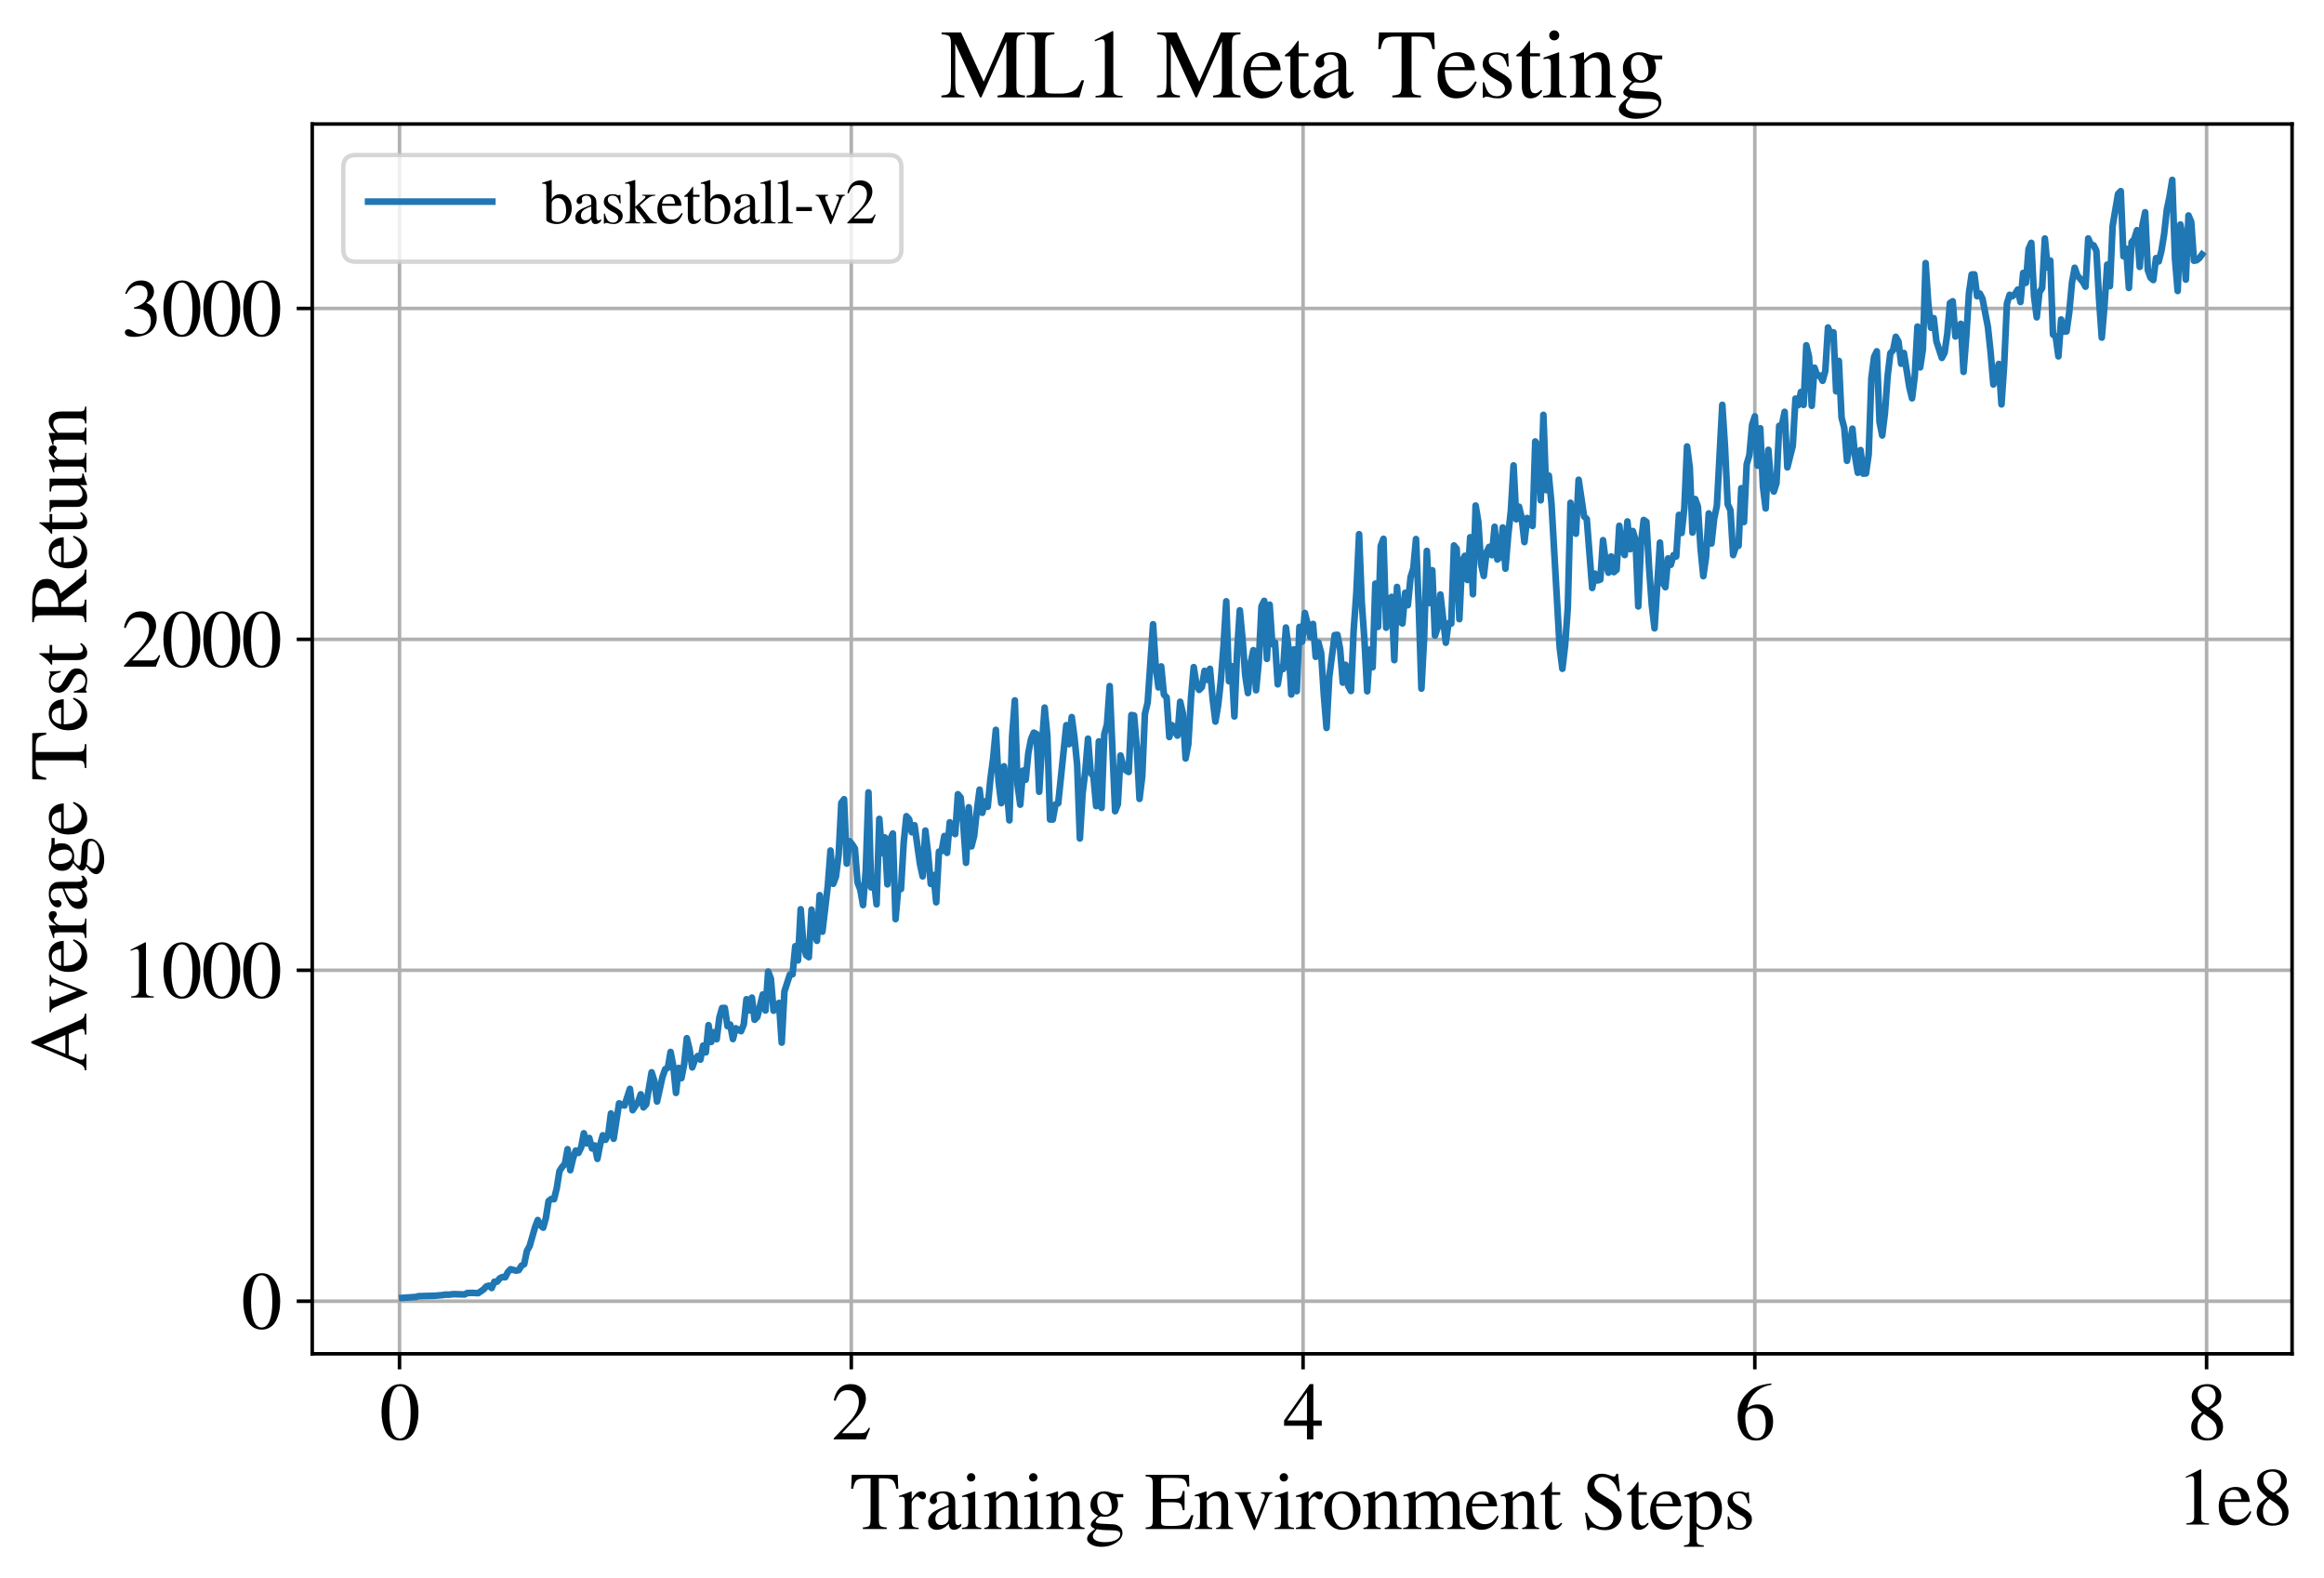 <?xml version="1.0" encoding="utf-8" standalone="no"?>
<!DOCTYPE svg PUBLIC "-//W3C//DTD SVG 1.1//EN"
  "http://www.w3.org/Graphics/SVG/1.1/DTD/svg11.dtd">
<svg xmlns:xlink="http://www.w3.org/1999/xlink" width="524pt" height="355.769pt" viewBox="0 0 524 355.769" xmlns="http://www.w3.org/2000/svg" version="1.1">
 <defs>
  <style type="text/css">*{stroke-linejoin: round; stroke-linecap: butt}</style>
 </defs>
 <g id="figure_1">
  <g id="patch_1">
   <path d="M 0 355.769 
L 524 355.769 
L 524 0 
L 0 0 
z
" style="fill: #ffffff"/>
  </g>
  <g id="axes_1">
   <g id="patch_2">
    <path d="M 70.4 305.152 
L 516.8 305.152 
L 516.8 27.952 
L 70.4 27.952 
z
" style="fill: #ffffff"/>
   </g>
   <g id="matplotlib.axis_1">
    <g id="xtick_1">
     <g id="line2d_1">
      <path d="M 90.08 305.152 
L 90.08 27.952 
" clip-path="url(#p12990ca3f9)" style="fill: none; stroke: #b0b0b0; stroke-width: 0.8; stroke-linecap: square"/>
     </g>
     <g id="line2d_2">
      <defs>
       <path id="m6bd83cfcf7" d="M 0 0 
L 0 3.5 
" style="stroke: #000000; stroke-width: 0.8"/>
      </defs>
      <g>
       <use xlink:href="#m6bd83cfcf7" x="90.08" y="305.152" style="stroke: #000000; stroke-width: 0.8"/>
      </g>
     </g>
     <g id="text_1">
      <!-- 0 -->
      <g transform="translate(85.58 324.446)scale(0.18 -0.18)">
       <defs>
        <path id="STIXGeneral-Regular-30" d="M 3046 2112 
Q 3046 1683 2963 1302 
Q 2880 922 2717 602 
Q 2554 282 2266 96 
Q 1978 -90 1600 -90 
Q 1210 -90 915 108 
Q 621 307 461 640 
Q 301 973 227 1350 
Q 154 1728 154 2150 
Q 154 2746 301 3222 
Q 448 3699 790 4012 
Q 1133 4326 1626 4326 
Q 2253 4326 2649 3712 
Q 3046 3098 3046 2112 
z
M 2432 2080 
Q 2432 3091 2217 3625 
Q 2003 4160 1587 4160 
Q 1190 4160 979 3622 
Q 768 3085 768 2106 
Q 768 1120 979 598 
Q 1190 77 1600 77 
Q 2003 77 2217 598 
Q 2432 1120 2432 2080 
z
" transform="scale(0.016)"/>
       </defs>
       <use xlink:href="#STIXGeneral-Regular-30"/>
      </g>
     </g>
    </g>
    <g id="xtick_2">
     <g id="line2d_3">
      <path d="M 191.942 305.152 
L 191.942 27.952 
" clip-path="url(#p12990ca3f9)" style="fill: none; stroke: #b0b0b0; stroke-width: 0.8; stroke-linecap: square"/>
     </g>
     <g id="line2d_4">
      <g>
       <use xlink:href="#m6bd83cfcf7" x="191.942" y="305.152" style="stroke: #000000; stroke-width: 0.8"/>
      </g>
     </g>
     <g id="text_2">
      <!-- 2 -->
      <g transform="translate(187.442 324.446)scale(0.18 -0.18)">
       <defs>
        <path id="STIXGeneral-Regular-32" d="M 3034 877 
L 2688 0 
L 186 0 
L 186 77 
L 1325 1286 
Q 1773 1754 1965 2144 
Q 2157 2534 2157 2950 
Q 2157 3379 1920 3616 
Q 1683 3853 1267 3853 
Q 922 3853 720 3673 
Q 518 3494 326 3021 
L 192 3053 
Q 301 3648 630 3987 
Q 960 4326 1523 4326 
Q 2054 4326 2380 4006 
Q 2707 3686 2707 3200 
Q 2707 2477 1888 1613 
L 832 486 
L 2330 486 
Q 2541 486 2665 569 
Q 2790 653 2944 915 
L 3034 877 
z
" transform="scale(0.016)"/>
       </defs>
       <use xlink:href="#STIXGeneral-Regular-32"/>
      </g>
     </g>
    </g>
    <g id="xtick_3">
     <g id="line2d_5">
      <path d="M 293.804 305.152 
L 293.804 27.952 
" clip-path="url(#p12990ca3f9)" style="fill: none; stroke: #b0b0b0; stroke-width: 0.8; stroke-linecap: square"/>
     </g>
     <g id="line2d_6">
      <g>
       <use xlink:href="#m6bd83cfcf7" x="293.804" y="305.152" style="stroke: #000000; stroke-width: 0.8"/>
      </g>
     </g>
     <g id="text_3">
      <!-- 4 -->
      <g transform="translate(289.304 324.446)scale(0.18 -0.18)">
       <defs>
        <path id="STIXGeneral-Regular-34" d="M 3027 1069 
L 2368 1069 
L 2368 0 
L 1869 0 
L 1869 1069 
L 77 1069 
L 77 1478 
L 2086 4326 
L 2368 4326 
L 2368 1478 
L 3027 1478 
L 3027 1069 
z
M 1869 1478 
L 1869 3674 
L 333 1478 
L 1869 1478 
z
" transform="scale(0.016)"/>
       </defs>
       <use xlink:href="#STIXGeneral-Regular-34"/>
      </g>
     </g>
    </g>
    <g id="xtick_4">
     <g id="line2d_7">
      <path d="M 395.666 305.152 
L 395.666 27.952 
" clip-path="url(#p12990ca3f9)" style="fill: none; stroke: #b0b0b0; stroke-width: 0.8; stroke-linecap: square"/>
     </g>
     <g id="line2d_8">
      <g>
       <use xlink:href="#m6bd83cfcf7" x="395.666" y="305.152" style="stroke: #000000; stroke-width: 0.8"/>
      </g>
     </g>
     <g id="text_4">
      <!-- 6 -->
      <g transform="translate(391.166 324.446)scale(0.18 -0.18)">
       <defs>
        <path id="STIXGeneral-Regular-36" d="M 2854 4378 
L 2867 4275 
Q 2112 4154 1606 3664 
Q 1101 3174 973 2451 
Q 1344 2739 1786 2739 
Q 2349 2739 2672 2380 
Q 2995 2022 2995 1402 
Q 2995 774 2669 378 
Q 2291 -90 1651 -90 
Q 870 -90 518 557 
Q 218 1107 218 1786 
Q 218 2835 915 3552 
Q 1312 3962 1731 4131 
Q 2150 4301 2854 4378 
z
M 2419 1203 
Q 2419 2445 1555 2445 
Q 1235 2445 1024 2275 
Q 813 2106 813 1702 
Q 813 954 1046 522 
Q 1280 90 1722 90 
Q 2061 90 2240 394 
Q 2419 698 2419 1203 
z
" transform="scale(0.016)"/>
       </defs>
       <use xlink:href="#STIXGeneral-Regular-36"/>
      </g>
     </g>
    </g>
    <g id="xtick_5">
     <g id="line2d_9">
      <path d="M 497.528 305.152 
L 497.528 27.952 
" clip-path="url(#p12990ca3f9)" style="fill: none; stroke: #b0b0b0; stroke-width: 0.8; stroke-linecap: square"/>
     </g>
     <g id="line2d_10">
      <g>
       <use xlink:href="#m6bd83cfcf7" x="497.528" y="305.152" style="stroke: #000000; stroke-width: 0.8"/>
      </g>
     </g>
     <g id="text_5">
      <!-- 8 -->
      <g transform="translate(493.028 324.446)scale(0.18 -0.18)">
       <defs>
        <path id="STIXGeneral-Regular-38" d="M 2848 992 
Q 2848 499 2505 204 
Q 2163 -90 1587 -90 
Q 1050 -90 704 204 
Q 358 499 358 954 
Q 358 1293 524 1533 
Q 691 1773 1190 2125 
Q 710 2522 553 2765 
Q 397 3008 397 3328 
Q 397 3782 745 4054 
Q 1094 4326 1638 4326 
Q 2106 4326 2410 4060 
Q 2714 3795 2714 3411 
Q 2714 3059 2531 2848 
Q 2349 2637 1856 2374 
Q 2432 1990 2640 1689 
Q 2848 1389 2848 992 
z
M 2272 3411 
Q 2272 3744 2086 3945 
Q 1901 4147 1574 4147 
Q 1248 4147 1059 3977 
Q 870 3808 870 3513 
Q 870 3219 1059 2979 
Q 1248 2739 1670 2490 
Q 1997 2682 2134 2896 
Q 2272 3110 2272 3411 
z
M 1734 1741 
L 1357 1997 
Q 1075 1766 960 1545 
Q 845 1325 845 1011 
Q 845 576 1065 333 
Q 1286 90 1658 90 
Q 1971 90 2166 285 
Q 2362 480 2362 794 
Q 2362 1082 2214 1299 
Q 2067 1517 1734 1741 
z
" transform="scale(0.016)"/>
       </defs>
       <use xlink:href="#STIXGeneral-Regular-38"/>
      </g>
     </g>
    </g>
    <g id="text_6">
     <!-- Training Environment Steps -->
     <g transform="translate(191.605 344.646)scale(0.18 -0.18)">
      <defs>
       <path id="STIXGeneral-Regular-54" d="M 3795 3149 
L 3642 3149 
Q 3539 3674 3353 3821 
Q 3168 3968 2656 3968 
L 2278 3968 
L 2278 710 
Q 2278 346 2387 243 
Q 2496 141 2893 122 
L 2893 0 
L 1024 0 
L 1024 122 
Q 1427 147 1526 256 
Q 1626 365 1626 787 
L 1626 3968 
L 1242 3968 
Q 723 3968 540 3817 
Q 358 3667 262 3149 
L 109 3149 
L 154 4237 
L 3750 4237 
L 3795 3149 
z
" transform="scale(0.016)"/>
       <path id="STIXGeneral-Regular-72" d="M 1024 2931 
L 1024 2342 
Q 1267 2688 1430 2816 
Q 1594 2944 1792 2944 
Q 1958 2944 2051 2854 
Q 2144 2765 2144 2605 
Q 2144 2470 2077 2393 
Q 2010 2317 1894 2317 
Q 1773 2317 1638 2445 
Q 1536 2541 1472 2541 
Q 1338 2541 1181 2355 
Q 1024 2170 1024 2016 
L 1024 576 
Q 1024 301 1133 205 
Q 1242 109 1568 96 
L 1568 0 
L 32 0 
L 32 96 
Q 339 154 412 224 
Q 486 294 486 538 
L 486 2138 
Q 486 2349 438 2435 
Q 390 2522 269 2522 
Q 166 2522 45 2496 
L 45 2598 
Q 448 2726 992 2944 
L 1024 2931 
z
" transform="scale(0.016)"/>
       <path id="STIXGeneral-Regular-61" d="M 2829 422 
L 2829 243 
Q 2586 -64 2253 -64 
Q 1888 -64 1843 403 
L 1837 403 
Q 1427 -64 909 -64 
Q 608 -64 422 112 
Q 237 288 237 602 
Q 237 1050 685 1350 
Q 992 1555 1837 1869 
L 1837 2214 
Q 1837 2502 1699 2646 
Q 1562 2790 1338 2790 
Q 1146 2790 1018 2697 
Q 890 2605 890 2477 
Q 890 2419 909 2348 
Q 928 2278 928 2208 
Q 928 2112 841 2029 
Q 755 1946 634 1946 
Q 525 1946 441 2029 
Q 358 2112 358 2240 
Q 358 2547 685 2752 
Q 986 2944 1421 2944 
Q 1939 2944 2176 2656 
Q 2291 2522 2323 2384 
Q 2355 2246 2355 1946 
L 2355 723 
Q 2355 301 2554 301 
Q 2682 301 2829 422 
z
M 1837 813 
L 1837 1715 
Q 1248 1510 1018 1293 
Q 800 1094 800 800 
Q 800 557 921 432 
Q 1043 307 1242 307 
Q 1453 307 1613 410 
Q 1747 506 1792 589 
Q 1837 672 1837 813 
z
" transform="scale(0.016)"/>
       <path id="STIXGeneral-Regular-69" d="M 1152 4045 
Q 1152 3904 1056 3811 
Q 960 3718 819 3718 
Q 685 3718 592 3811 
Q 499 3904 499 4045 
Q 499 4179 595 4275 
Q 691 4371 826 4371 
Q 966 4371 1059 4275 
Q 1152 4179 1152 4045 
z
M 1619 0 
L 102 0 
L 102 96 
Q 435 115 521 211 
Q 608 307 608 666 
L 608 2118 
Q 608 2342 563 2432 
Q 518 2522 397 2522 
Q 243 2522 128 2490 
L 128 2592 
L 1120 2944 
L 1146 2918 
L 1146 672 
Q 1146 314 1226 218 
Q 1306 122 1619 96 
L 1619 0 
z
" transform="scale(0.016)"/>
       <path id="STIXGeneral-Regular-6e" d="M 3104 0 
L 1773 0 
L 1779 96 
Q 2016 115 2096 233 
Q 2176 352 2176 672 
L 2176 1946 
Q 2176 2592 1709 2592 
Q 1549 2592 1408 2515 
Q 1267 2438 1050 2227 
L 1050 461 
Q 1050 269 1136 192 
Q 1222 115 1466 96 
L 1466 0 
L 115 0 
L 115 96 
Q 358 115 435 214 
Q 512 314 512 602 
L 512 2157 
Q 512 2394 467 2483 
Q 422 2573 288 2573 
Q 160 2573 102 2547 
L 102 2656 
Q 550 2784 979 2944 
L 1030 2925 
L 1030 2426 
L 1037 2426 
Q 1491 2944 1958 2944 
Q 2323 2944 2518 2688 
Q 2714 2432 2714 1958 
L 2714 544 
Q 2714 288 2790 205 
Q 2867 122 3104 96 
L 3104 0 
z
" transform="scale(0.016)"/>
       <path id="STIXGeneral-Regular-67" d="M 3008 2483 
L 2477 2483 
Q 2598 2208 2598 1946 
Q 2598 1453 2265 1203 
Q 1933 954 1600 954 
Q 1530 954 1357 973 
L 1235 986 
Q 1107 947 979 812 
Q 851 678 851 582 
Q 851 435 1350 410 
L 2176 371 
Q 2528 358 2739 172 
Q 2950 -13 2950 -314 
Q 2950 -685 2566 -986 
Q 2035 -1395 1286 -1395 
Q 826 -1395 502 -1212 
Q 179 -1030 179 -774 
Q 179 -595 320 -419 
Q 461 -243 806 6 
Q 602 102 534 172 
Q 467 243 467 346 
Q 467 531 762 787 
Q 909 915 1037 1043 
Q 717 1203 579 1401 
Q 442 1600 442 1901 
Q 442 2336 752 2640 
Q 1062 2944 1510 2944 
Q 1766 2944 2022 2848 
L 2163 2797 
Q 2349 2733 2515 2733 
L 3008 2733 
L 3008 2483 
z
M 973 2163 
L 973 2144 
Q 973 1683 1155 1398 
Q 1338 1114 1632 1114 
Q 1850 1114 1978 1270 
Q 2106 1427 2106 1690 
Q 2106 2112 1914 2464 
Q 1754 2765 1446 2765 
Q 1222 2765 1097 2605 
Q 973 2445 973 2163 
z
M 2771 -410 
Q 2771 -230 2595 -163 
Q 2419 -96 1978 -96 
Q 1344 -96 941 -13 
Q 749 -243 688 -348 
Q 627 -454 627 -563 
Q 627 -774 880 -902 
Q 1133 -1030 1555 -1030 
Q 2099 -1030 2435 -860 
Q 2771 -691 2771 -410 
z
" transform="scale(0.016)"/>
       <path id="STIXGeneral-Regular-20" transform="scale(0.016)"/>
       <path id="STIXGeneral-Regular-45" d="M 3821 1082 
L 3526 0 
L 77 0 
L 77 122 
Q 442 147 538 252 
Q 634 358 634 730 
L 634 3520 
Q 634 3878 534 3987 
Q 435 4096 77 4115 
L 77 4237 
L 3469 4237 
L 3494 3322 
L 3334 3322 
Q 3264 3750 3085 3872 
Q 2906 3994 2349 3994 
L 1510 3994 
Q 1370 3994 1328 3952 
Q 1286 3910 1286 3763 
L 1286 2355 
L 2253 2355 
Q 2656 2355 2787 2470 
Q 2918 2586 2976 2970 
L 3123 2970 
L 3123 1472 
L 2976 1472 
Q 2918 1875 2790 1984 
Q 2662 2093 2253 2093 
L 1286 2093 
L 1286 538 
Q 1286 346 1420 291 
Q 1555 237 1933 237 
L 2163 237 
Q 2848 237 3136 403 
Q 3424 570 3642 1082 
L 3821 1082 
z
" transform="scale(0.016)"/>
       <path id="STIXGeneral-Regular-76" d="M 3053 2880 
L 3053 2784 
Q 2906 2771 2835 2688 
Q 2765 2605 2637 2285 
L 1818 230 
Q 1690 -90 1638 -90 
Q 1587 -90 1523 77 
Q 1510 96 1497 141 
Q 1485 186 1472 211 
L 704 2048 
Q 499 2534 403 2652 
Q 307 2771 122 2784 
L 122 2880 
L 1376 2880 
L 1376 2784 
Q 1210 2771 1146 2732 
Q 1082 2694 1082 2611 
Q 1082 2509 1139 2368 
L 1792 730 
L 2426 2387 
Q 2464 2483 2464 2579 
Q 2464 2758 2163 2784 
L 2163 2880 
L 3053 2880 
z
" transform="scale(0.016)"/>
       <path id="STIXGeneral-Regular-6f" d="M 3008 1478 
Q 3008 806 2608 371 
Q 2208 -64 1568 -64 
Q 979 -64 582 368 
Q 186 800 186 1459 
Q 186 2125 582 2534 
Q 979 2944 1626 2944 
Q 2221 2944 2614 2537 
Q 3008 2131 3008 1478 
z
M 2432 1306 
Q 2432 2035 2112 2445 
Q 1856 2765 1504 2765 
Q 1171 2765 966 2493 
Q 762 2221 762 1747 
Q 762 928 1101 435 
Q 1318 115 1677 115 
Q 2029 115 2230 432 
Q 2432 749 2432 1306 
z
" transform="scale(0.016)"/>
       <path id="STIXGeneral-Regular-6d" d="M 4960 0 
L 3565 0 
L 3565 96 
Q 3834 122 3907 208 
Q 3981 294 3981 576 
L 3981 1894 
Q 3981 2278 3869 2444 
Q 3757 2611 3488 2611 
Q 3264 2611 3107 2521 
Q 2950 2432 2803 2221 
L 2803 608 
Q 2803 301 2896 201 
Q 2989 102 3264 96 
L 3264 0 
L 1830 0 
L 1830 96 
Q 2112 115 2189 188 
Q 2266 262 2266 550 
L 2266 1901 
Q 2266 2611 1850 2611 
Q 1670 2611 1468 2531 
Q 1267 2451 1171 2336 
Q 1088 2240 1088 2227 
L 1088 448 
Q 1088 243 1177 176 
Q 1267 109 1523 96 
L 1523 0 
L 102 0 
L 102 96 
Q 371 102 460 195 
Q 550 288 550 563 
L 550 2150 
Q 550 2387 499 2480 
Q 448 2573 326 2573 
Q 230 2573 122 2547 
L 122 2656 
Q 557 2778 1011 2944 
L 1062 2925 
L 1062 2451 
L 1075 2451 
Q 1363 2752 1584 2848 
Q 1805 2944 2054 2944 
Q 2560 2944 2733 2406 
Q 3232 2944 3776 2944 
Q 4518 2944 4518 1792 
L 4518 493 
Q 4518 282 4582 202 
Q 4646 122 4794 109 
L 4960 96 
L 4960 0 
z
" transform="scale(0.016)"/>
       <path id="STIXGeneral-Regular-65" d="M 2611 1050 
L 2714 1005 
Q 2330 -64 1376 -64 
Q 813 -64 486 329 
Q 160 723 160 1389 
Q 160 2074 525 2509 
Q 890 2944 1485 2944 
Q 2061 2944 2374 2502 
Q 2560 2246 2592 1773 
L 621 1773 
Q 646 1370 700 1158 
Q 755 947 915 730 
Q 1184 378 1626 378 
Q 1939 378 2153 531 
Q 2368 685 2611 1050 
z
M 634 1978 
L 1939 1978 
Q 1882 2381 1750 2547 
Q 1619 2714 1312 2714 
Q 1043 2714 864 2525 
Q 685 2336 634 1978 
z
" transform="scale(0.016)"/>
       <path id="STIXGeneral-Regular-74" d="M 1702 493 
L 1786 422 
Q 1478 -64 1011 -64 
Q 448 -64 448 749 
L 448 2675 
L 109 2675 
Q 83 2694 83 2720 
Q 83 2771 192 2842 
Q 435 2982 813 3526 
Q 826 3546 874 3606 
Q 922 3667 941 3706 
Q 986 3706 986 3622 
L 986 2880 
L 1632 2880 
L 1632 2675 
L 986 2675 
L 986 845 
Q 986 538 1062 403 
Q 1139 269 1318 269 
Q 1510 269 1702 493 
z
" transform="scale(0.016)"/>
       <path id="STIXGeneral-Regular-53" d="M 3002 2963 
L 2842 2963 
Q 2733 3360 2579 3565 
Q 2189 4064 1651 4064 
Q 1357 4064 1181 3894 
Q 1005 3725 1005 3456 
Q 1005 3328 1069 3206 
Q 1133 3085 1206 2998 
Q 1280 2912 1465 2784 
Q 1651 2656 1766 2589 
Q 1882 2522 2150 2362 
Q 2669 2061 2905 1763 
Q 3142 1466 3142 1107 
Q 3142 576 2771 243 
Q 2400 -90 1837 -90 
Q 1421 -90 1082 58 
Q 915 128 781 128 
Q 704 128 653 70 
Q 602 13 602 -83 
L 461 -83 
L 275 1274 
L 416 1274 
Q 845 141 1734 141 
Q 2074 141 2285 342 
Q 2496 544 2496 858 
Q 2496 1158 2310 1363 
Q 2003 1696 1235 2106 
Q 454 2522 454 3206 
Q 454 3718 768 4022 
Q 1082 4326 1568 4326 
Q 1907 4326 2240 4186 
Q 2413 4109 2522 4109 
Q 2688 4109 2726 4326 
L 2861 4326 
L 3002 2963 
z
" transform="scale(0.016)"/>
       <path id="STIXGeneral-Regular-70" d="M 1018 2931 
L 1018 2438 
Q 1421 2944 1939 2944 
Q 2406 2944 2707 2560 
Q 3008 2176 3008 1581 
Q 3008 883 2621 409 
Q 2234 -64 1664 -64 
Q 1466 -64 1328 -6 
Q 1190 51 1018 211 
L 1018 -794 
Q 1018 -1094 1120 -1180 
Q 1222 -1267 1581 -1274 
L 1581 -1389 
L 32 -1389 
L 32 -1280 
Q 314 -1254 397 -1171 
Q 480 -1088 480 -838 
L 480 2157 
Q 480 2381 429 2451 
Q 378 2522 218 2522 
Q 115 2522 58 2515 
L 58 2618 
Q 506 2752 979 2944 
L 1018 2931 
z
M 1018 2138 
L 1018 563 
Q 1018 422 1238 281 
Q 1459 141 1683 141 
Q 2029 141 2243 467 
Q 2458 794 2458 1325 
Q 2458 1888 2243 2224 
Q 2029 2560 1670 2560 
Q 1446 2560 1232 2419 
Q 1018 2278 1018 2138 
z
" transform="scale(0.016)"/>
       <path id="STIXGeneral-Regular-73" d="M 998 1926 
L 1664 1523 
Q 1984 1331 2105 1164 
Q 2227 998 2227 736 
Q 2227 416 1961 176 
Q 1696 -64 1331 -64 
Q 1030 -64 864 -6 
Q 691 51 570 51 
Q 461 51 416 -26 
L 333 -26 
L 333 979 
L 435 979 
Q 538 512 730 294 
Q 922 77 1248 77 
Q 1485 77 1632 211 
Q 1779 346 1779 550 
Q 1779 845 1440 1030 
L 1094 1222 
Q 326 1651 326 2150 
Q 326 2522 566 2730 
Q 806 2938 1210 2938 
Q 1491 2938 1638 2867 
Q 1754 2816 1818 2816 
Q 1862 2816 1920 2880 
L 1990 2880 
L 2022 2010 
L 1926 2010 
Q 1818 2445 1654 2621 
Q 1491 2797 1203 2797 
Q 986 2797 854 2688 
Q 723 2579 723 2362 
Q 723 2253 796 2128 
Q 870 2003 998 1926 
z
" transform="scale(0.016)"/>
      </defs>
      <use xlink:href="#STIXGeneral-Regular-54"/>
      <use xlink:href="#STIXGeneral-Regular-72" x="61.1"/>
      <use xlink:href="#STIXGeneral-Regular-61" x="94.4"/>
      <use xlink:href="#STIXGeneral-Regular-69" x="138.8"/>
      <use xlink:href="#STIXGeneral-Regular-6e" x="166.6"/>
      <use xlink:href="#STIXGeneral-Regular-69" x="216.6"/>
      <use xlink:href="#STIXGeneral-Regular-6e" x="244.4"/>
      <use xlink:href="#STIXGeneral-Regular-67" x="294.4"/>
      <use xlink:href="#STIXGeneral-Regular-20" x="344.4"/>
      <use xlink:href="#STIXGeneral-Regular-45" x="369.4"/>
      <use xlink:href="#STIXGeneral-Regular-6e" x="430.5"/>
      <use xlink:href="#STIXGeneral-Regular-76" x="480.5"/>
      <use xlink:href="#STIXGeneral-Regular-69" x="530.5"/>
      <use xlink:href="#STIXGeneral-Regular-72" x="558.3"/>
      <use xlink:href="#STIXGeneral-Regular-6f" x="591.6"/>
      <use xlink:href="#STIXGeneral-Regular-6e" x="641.6"/>
      <use xlink:href="#STIXGeneral-Regular-6d" x="691.6"/>
      <use xlink:href="#STIXGeneral-Regular-65" x="769.4"/>
      <use xlink:href="#STIXGeneral-Regular-6e" x="813.8"/>
      <use xlink:href="#STIXGeneral-Regular-74" x="863.8"/>
      <use xlink:href="#STIXGeneral-Regular-20" x="891.6"/>
      <use xlink:href="#STIXGeneral-Regular-53" x="916.6"/>
      <use xlink:href="#STIXGeneral-Regular-74" x="972.2"/>
      <use xlink:href="#STIXGeneral-Regular-65" x="1000"/>
      <use xlink:href="#STIXGeneral-Regular-70" x="1044.4"/>
      <use xlink:href="#STIXGeneral-Regular-73" x="1094.4"/>
     </g>
    </g>
    <g id="text_7">
     <!-- 1e8 -->
     <g transform="translate(490.807 343.646)scale(0.18 -0.18)">
      <defs>
       <path id="STIXGeneral-Regular-31" d="M 2522 0 
L 755 0 
L 755 96 
Q 1107 115 1235 227 
Q 1363 339 1363 608 
L 1363 3482 
Q 1363 3795 1171 3795 
Q 1082 3795 883 3718 
L 710 3654 
L 710 3744 
L 1856 4326 
L 1914 4307 
L 1914 486 
Q 1914 275 2042 185 
Q 2170 96 2522 96 
L 2522 0 
z
" transform="scale(0.016)"/>
      </defs>
      <use xlink:href="#STIXGeneral-Regular-31"/>
      <use xlink:href="#STIXGeneral-Regular-65" x="50"/>
      <use xlink:href="#STIXGeneral-Regular-38" x="94.4"/>
     </g>
    </g>
   </g>
   <g id="matplotlib.axis_2">
    <g id="ytick_1">
     <g id="line2d_11">
      <path d="M 70.4 293.298 
L 516.8 293.298 
" clip-path="url(#p12990ca3f9)" style="fill: none; stroke: #b0b0b0; stroke-width: 0.8; stroke-linecap: square"/>
     </g>
     <g id="line2d_12">
      <defs>
       <path id="mc9e21dd17c" d="M 0 0 
L -3.5 0 
" style="stroke: #000000; stroke-width: 0.8"/>
      </defs>
      <g>
       <use xlink:href="#mc9e21dd17c" x="70.4" y="293.298" style="stroke: #000000; stroke-width: 0.8"/>
      </g>
     </g>
     <g id="text_8">
      <!-- 0 -->
      <g transform="translate(54.4 299.444)scale(0.18 -0.18)">
       <use xlink:href="#STIXGeneral-Regular-30"/>
      </g>
     </g>
    </g>
    <g id="ytick_2">
     <g id="line2d_13">
      <path d="M 70.4 218.707 
L 516.8 218.707 
" clip-path="url(#p12990ca3f9)" style="fill: none; stroke: #b0b0b0; stroke-width: 0.8; stroke-linecap: square"/>
     </g>
     <g id="line2d_14">
      <g>
       <use xlink:href="#mc9e21dd17c" x="70.4" y="218.707" style="stroke: #000000; stroke-width: 0.8"/>
      </g>
     </g>
     <g id="text_9">
      <!-- 1000 -->
      <g transform="translate(27.4 224.854)scale(0.18 -0.18)">
       <use xlink:href="#STIXGeneral-Regular-31"/>
       <use xlink:href="#STIXGeneral-Regular-30" x="50"/>
       <use xlink:href="#STIXGeneral-Regular-30" x="100"/>
       <use xlink:href="#STIXGeneral-Regular-30" x="150"/>
      </g>
     </g>
    </g>
    <g id="ytick_3">
     <g id="line2d_15">
      <path d="M 70.4 144.116 
L 516.8 144.116 
" clip-path="url(#p12990ca3f9)" style="fill: none; stroke: #b0b0b0; stroke-width: 0.8; stroke-linecap: square"/>
     </g>
     <g id="line2d_16">
      <g>
       <use xlink:href="#mc9e21dd17c" x="70.4" y="144.116" style="stroke: #000000; stroke-width: 0.8"/>
      </g>
     </g>
     <g id="text_10">
      <!-- 2000 -->
      <g transform="translate(27.4 150.263)scale(0.18 -0.18)">
       <use xlink:href="#STIXGeneral-Regular-32"/>
       <use xlink:href="#STIXGeneral-Regular-30" x="50"/>
       <use xlink:href="#STIXGeneral-Regular-30" x="100"/>
       <use xlink:href="#STIXGeneral-Regular-30" x="150"/>
      </g>
     </g>
    </g>
    <g id="ytick_4">
     <g id="line2d_17">
      <path d="M 70.4 69.525 
L 516.8 69.525 
" clip-path="url(#p12990ca3f9)" style="fill: none; stroke: #b0b0b0; stroke-width: 0.8; stroke-linecap: square"/>
     </g>
     <g id="line2d_18">
      <g>
       <use xlink:href="#mc9e21dd17c" x="70.4" y="69.525" style="stroke: #000000; stroke-width: 0.8"/>
      </g>
     </g>
     <g id="text_11">
      <!-- 3000 -->
      <g transform="translate(27.4 75.672)scale(0.18 -0.18)">
       <defs>
        <path id="STIXGeneral-Regular-33" d="M 390 3264 
L 288 3290 
Q 435 3770 748 4048 
Q 1062 4326 1542 4326 
Q 1990 4326 2265 4083 
Q 2541 3840 2541 3450 
Q 2541 2925 1946 2566 
Q 2298 2413 2477 2227 
Q 2758 1914 2758 1402 
Q 2758 890 2464 506 
Q 2246 211 1840 60 
Q 1434 -90 979 -90 
Q 262 -90 262 275 
Q 262 378 339 442 
Q 416 506 525 506 
Q 685 506 915 339 
Q 1197 141 1466 141 
Q 1818 141 2058 425 
Q 2298 710 2298 1120 
Q 2298 1856 1632 2048 
Q 1434 2112 979 2112 
L 979 2202 
Q 1338 2323 1517 2432 
Q 2035 2726 2035 3290 
Q 2035 3610 1852 3776 
Q 1670 3942 1344 3942 
Q 768 3942 390 3264 
z
" transform="scale(0.016)"/>
       </defs>
       <use xlink:href="#STIXGeneral-Regular-33"/>
       <use xlink:href="#STIXGeneral-Regular-30" x="50"/>
       <use xlink:href="#STIXGeneral-Regular-30" x="100"/>
       <use xlink:href="#STIXGeneral-Regular-30" x="150"/>
      </g>
     </g>
    </g>
    <g id="text_12">
     <!-- Average Test Return -->
     <g transform="translate(19.477 241.533)rotate(-90)scale(0.18 -0.18)">
      <defs>
       <path id="STIXGeneral-Regular-41" d="M 4525 0 
L 2893 0 
L 2893 122 
Q 3149 122 3245 179 
Q 3334 224 3334 333 
Q 3334 499 3213 781 
L 2950 1382 
L 1274 1382 
L 979 653 
Q 922 506 922 384 
Q 922 237 1027 179 
Q 1133 122 1370 122 
L 1370 0 
L 96 0 
L 96 122 
Q 365 147 486 316 
Q 608 486 902 1190 
L 2221 4314 
L 2349 4314 
L 3923 710 
Q 4064 378 4176 262 
Q 4288 147 4525 122 
L 4525 0 
z
M 2861 1645 
L 2118 3405 
L 1382 1645 
L 2861 1645 
z
" transform="scale(0.016)"/>
       <path id="STIXGeneral-Regular-52" d="M 4224 0 
L 3187 0 
L 1664 1971 
L 1306 1958 
L 1306 717 
Q 1306 352 1405 249 
Q 1504 147 1875 122 
L 1875 0 
L 109 0 
L 109 122 
Q 474 154 563 262 
Q 653 371 653 794 
L 653 3526 
Q 653 3885 563 3987 
Q 474 4090 109 4115 
L 109 4237 
L 1850 4237 
Q 2726 4237 3187 3859 
Q 3501 3603 3501 3091 
Q 3501 2221 2342 2042 
L 3622 422 
Q 3757 256 3878 198 
Q 4000 141 4224 122 
L 4224 0 
z
M 1306 3731 
L 1306 2195 
Q 1766 2202 1990 2246 
Q 2214 2291 2438 2413 
Q 2803 2618 2803 3142 
Q 2803 4000 1632 4000 
Q 1459 4000 1382 3945 
Q 1306 3891 1306 3731 
z
" transform="scale(0.016)"/>
       <path id="STIXGeneral-Regular-75" d="M 3072 320 
L 3072 230 
Q 2573 96 2195 -58 
L 2163 -38 
L 2163 486 
L 2150 486 
Q 1747 -64 1235 -64 
Q 870 -64 662 160 
Q 454 384 454 755 
L 454 2362 
Q 454 2598 371 2688 
Q 288 2778 58 2790 
L 58 2880 
L 992 2880 
L 992 813 
Q 992 595 1123 451 
Q 1254 307 1446 307 
Q 1760 307 1984 506 
Q 2067 582 2099 649 
Q 2131 717 2131 877 
L 2131 2355 
Q 2131 2605 2041 2678 
Q 1952 2752 1658 2771 
L 1658 2880 
L 2669 2880 
L 2669 685 
Q 2669 461 2742 390 
Q 2816 320 3034 320 
L 3072 320 
z
" transform="scale(0.016)"/>
      </defs>
      <use xlink:href="#STIXGeneral-Regular-41"/>
      <use xlink:href="#STIXGeneral-Regular-76" x="72.2"/>
      <use xlink:href="#STIXGeneral-Regular-65" x="122.2"/>
      <use xlink:href="#STIXGeneral-Regular-72" x="166.6"/>
      <use xlink:href="#STIXGeneral-Regular-61" x="199.9"/>
      <use xlink:href="#STIXGeneral-Regular-67" x="244.3"/>
      <use xlink:href="#STIXGeneral-Regular-65" x="294.3"/>
      <use xlink:href="#STIXGeneral-Regular-20" x="338.7"/>
      <use xlink:href="#STIXGeneral-Regular-54" x="363.7"/>
      <use xlink:href="#STIXGeneral-Regular-65" x="424.8"/>
      <use xlink:href="#STIXGeneral-Regular-73" x="469.2"/>
      <use xlink:href="#STIXGeneral-Regular-74" x="508.1"/>
      <use xlink:href="#STIXGeneral-Regular-20" x="535.9"/>
      <use xlink:href="#STIXGeneral-Regular-52" x="560.9"/>
      <use xlink:href="#STIXGeneral-Regular-65" x="627.6"/>
      <use xlink:href="#STIXGeneral-Regular-74" x="672"/>
      <use xlink:href="#STIXGeneral-Regular-75" x="699.8"/>
      <use xlink:href="#STIXGeneral-Regular-72" x="749.8"/>
      <use xlink:href="#STIXGeneral-Regular-6e" x="783.1"/>
     </g>
    </g>
   </g>
   <g id="line2d_19">
    <path d="M 90.691 292.552 
L 93.747 292.343 
L 94.358 292.172 
L 95.58 292.131 
L 98.025 292.073 
L 99.858 291.91 
L 100.47 291.805 
L 101.081 291.836 
L 102.303 291.704 
L 104.748 291.776 
L 105.359 291.449 
L 106.581 291.427 
L 107.804 291.488 
L 109.026 290.653 
L 109.637 289.983 
L 110.248 289.793 
L 110.86 290.335 
L 111.471 288.902 
L 112.082 288.905 
L 112.693 288.134 
L 113.304 287.845 
L 113.915 287.903 
L 114.527 286.705 
L 115.138 286.087 
L 116.36 286.415 
L 116.971 286.288 
L 117.582 285.289 
L 118.194 284.953 
L 118.805 281.967 
L 119.416 280.873 
L 120.638 276.616 
L 121.25 275.004 
L 121.861 276.212 
L 122.472 276.722 
L 123.083 274.554 
L 123.694 270.719 
L 124.305 270.252 
L 124.917 270.306 
L 125.528 267.855 
L 126.139 263.972 
L 126.75 263.045 
L 127.361 262.366 
L 127.972 259.027 
L 128.584 263.769 
L 129.195 261.161 
L 129.806 259.344 
L 130.417 259.875 
L 131.028 258.646 
L 131.639 255.447 
L 132.251 257.738 
L 132.862 256.507 
L 133.473 258.862 
L 134.084 258.192 
L 134.695 261.219 
L 135.306 258.039 
L 135.918 255.898 
L 136.529 256.922 
L 137.14 255.714 
L 137.751 250.987 
L 138.362 256.686 
L 139.585 248.697 
L 140.196 249.018 
L 140.807 249.2 
L 142.029 245.437 
L 142.641 250.24 
L 143.863 248.409 
L 144.474 246.668 
L 145.085 249.611 
L 145.696 248.951 
L 146.919 241.7 
L 147.53 243.635 
L 148.141 248.293 
L 149.363 242.767 
L 149.975 241.015 
L 150.586 240.674 
L 151.197 237.115 
L 151.808 240.28 
L 152.419 246.351 
L 153.03 240.718 
L 153.642 243.03 
L 154.253 239.893 
L 154.864 234.014 
L 155.475 236.568 
L 156.086 240.6 
L 156.697 238.857 
L 157.309 238.034 
L 157.92 238.847 
L 158.531 235.689 
L 159.142 237.219 
L 159.753 231.071 
L 160.365 234.859 
L 160.976 232.67 
L 161.587 234.247 
L 162.198 229.368 
L 162.809 227.213 
L 163.42 227.192 
L 164.032 231.31 
L 164.643 230.939 
L 165.254 234.211 
L 165.865 231.778 
L 167.087 232.429 
L 167.699 230.916 
L 168.31 225.235 
L 168.921 227.766 
L 169.532 224.869 
L 170.143 229.862 
L 170.754 229.226 
L 171.977 224.166 
L 172.588 227.778 
L 173.199 218.999 
L 173.81 220.6 
L 174.421 227.817 
L 175.033 226.793 
L 175.644 226.062 
L 176.255 235.02 
L 176.866 223.48 
L 178.088 219.694 
L 178.7 219.611 
L 179.311 213.28 
L 179.922 216.485 
L 180.533 204.952 
L 181.144 212.909 
L 181.756 215.307 
L 182.367 215.752 
L 182.978 205.04 
L 183.589 210.235 
L 184.2 212.06 
L 184.811 201.775 
L 185.423 210.01 
L 186.645 199.708 
L 187.256 191.713 
L 187.867 199.217 
L 188.478 197.624 
L 189.09 192.707 
L 189.701 180.98 
L 190.312 180.149 
L 190.923 194.663 
L 191.534 189.6 
L 192.145 190.319 
L 192.757 191.28 
L 193.368 198.965 
L 193.979 200.538 
L 194.59 204.013 
L 195.201 196.256 
L 195.812 178.608 
L 196.424 200.034 
L 197.035 198.172 
L 197.646 203.841 
L 198.257 184.577 
L 198.868 192.317 
L 199.48 188.747 
L 200.091 199.34 
L 200.702 189.204 
L 201.313 187.876 
L 201.924 207.175 
L 202.535 200.154 
L 203.147 200.385 
L 203.758 189.932 
L 204.369 183.979 
L 204.98 184.66 
L 205.591 187.602 
L 206.202 186.019 
L 207.425 194.729 
L 208.036 197.544 
L 208.647 187.216 
L 209.258 192.374 
L 209.869 199.245 
L 210.481 197.248 
L 211.092 203.39 
L 211.703 191.973 
L 212.314 191.849 
L 212.925 188.44 
L 213.536 192.238 
L 214.148 185.353 
L 214.759 187.504 
L 215.37 188.009 
L 215.981 179.024 
L 216.592 179.753 
L 217.204 185.965 
L 217.815 194.48 
L 218.426 181.971 
L 219.037 190.79 
L 219.648 188.414 
L 220.259 182.666 
L 220.871 177.993 
L 221.482 183.214 
L 222.093 180.626 
L 222.704 181.861 
L 223.315 175.589 
L 223.926 170.911 
L 224.538 164.51 
L 225.149 176.193 
L 225.76 181.041 
L 226.371 172.724 
L 226.982 177.555 
L 227.593 184.913 
L 228.205 166.026 
L 228.816 157.874 
L 229.427 176.935 
L 230.038 181.377 
L 230.649 173.706 
L 231.26 175.757 
L 231.872 169.663 
L 232.483 166.563 
L 233.094 165.145 
L 233.705 165.459 
L 234.316 178.466 
L 234.927 167.877 
L 235.539 159.496 
L 236.15 165.914 
L 236.761 184.722 
L 237.372 184.728 
L 237.983 181.32 
L 238.595 181.068 
L 240.428 163.455 
L 241.039 167.739 
L 241.65 161.63 
L 242.262 166.286 
L 242.873 172.41 
L 243.484 189.002 
L 244.095 178.81 
L 244.706 173.825 
L 245.317 166.497 
L 245.929 174.139 
L 246.54 175.027 
L 247.151 181.703 
L 247.762 167.113 
L 248.373 182.111 
L 248.984 165.511 
L 249.596 163.288 
L 250.207 154.645 
L 251.429 182.859 
L 252.04 181.304 
L 252.651 170.291 
L 253.263 172.693 
L 253.874 173.657 
L 254.485 174.012 
L 255.096 161.173 
L 255.707 161.283 
L 256.319 168.528 
L 256.93 180.074 
L 257.541 175.027 
L 258.152 160.886 
L 258.763 158.375 
L 259.986 140.708 
L 260.597 150.409 
L 261.208 154.95 
L 261.819 150.213 
L 262.43 156.552 
L 263.041 157.213 
L 263.653 166.135 
L 264.264 163.454 
L 264.875 164.964 
L 265.486 165.816 
L 266.097 158.181 
L 266.708 160.809 
L 267.32 170.97 
L 267.931 167.759 
L 268.542 157.279 
L 269.153 150.375 
L 269.764 154.256 
L 270.375 155.51 
L 270.987 154.868 
L 271.598 151.21 
L 272.209 153.262 
L 272.82 150.757 
L 273.431 157.633 
L 274.042 162.648 
L 274.654 158.995 
L 275.265 153.43 
L 275.876 145.521 
L 276.487 135.537 
L 277.098 153.554 
L 277.71 150.153 
L 278.321 161.493 
L 278.932 146.962 
L 279.543 137.568 
L 280.154 144.003 
L 280.765 152.219 
L 281.377 156.227 
L 281.988 149.467 
L 282.599 146.558 
L 283.21 155.592 
L 283.821 149.094 
L 284.432 136.674 
L 285.044 135.439 
L 285.655 148.519 
L 286.266 136.286 
L 286.877 145.223 
L 287.488 144.843 
L 288.099 154.252 
L 288.711 150.418 
L 289.322 150.803 
L 289.933 141.45 
L 290.544 146.159 
L 291.155 156.544 
L 291.766 146.375 
L 292.378 155.802 
L 292.989 141.3 
L 293.6 144.631 
L 294.211 138.163 
L 294.822 140.539 
L 295.434 143.627 
L 296.045 140.635 
L 296.656 148.054 
L 297.267 144.812 
L 297.878 147.185 
L 298.489 156.661 
L 299.101 164.082 
L 299.712 152.577 
L 300.934 143.145 
L 301.545 143.084 
L 302.156 146.231 
L 302.768 153.872 
L 303.379 149.845 
L 303.99 154.631 
L 304.601 155.758 
L 305.212 142.144 
L 305.823 133.626 
L 306.435 120.408 
L 307.046 135.865 
L 307.657 144.482 
L 308.268 155.821 
L 308.879 146.411 
L 309.49 150.405 
L 310.102 131.549 
L 310.713 141.301 
L 311.324 123.094 
L 311.935 121.45 
L 312.546 141.491 
L 313.158 135.543 
L 313.769 134.534 
L 314.38 148.804 
L 314.991 132.3 
L 315.602 140.112 
L 316.213 140.532 
L 316.825 133.622 
L 317.436 136.415 
L 318.047 130.112 
L 318.658 128.158 
L 319.269 121.506 
L 319.88 136.393 
L 320.492 155.224 
L 321.103 143.799 
L 321.714 124.176 
L 322.325 135.938 
L 322.936 128.535 
L 323.547 143.279 
L 324.159 141.466 
L 324.77 133.995 
L 325.992 144.875 
L 326.603 140.469 
L 327.214 140.576 
L 327.826 122.95 
L 328.437 123.693 
L 329.048 139.564 
L 329.659 126.544 
L 330.27 125.286 
L 330.881 130.736 
L 331.493 121.097 
L 332.104 133.942 
L 332.715 113.95 
L 333.326 117.642 
L 333.937 127.151 
L 334.549 129.822 
L 335.16 124.531 
L 335.771 123.26 
L 336.382 125.147 
L 336.993 118.734 
L 337.604 126.114 
L 338.216 125.648 
L 338.827 118.897 
L 339.438 128.177 
L 340.049 120.738 
L 340.66 115.133 
L 341.271 104.909 
L 341.883 117.052 
L 342.494 114.205 
L 343.105 116.756 
L 343.716 122.189 
L 344.327 116.758 
L 344.938 118.098 
L 345.55 118.558 
L 346.161 99.505 
L 346.772 100.512 
L 347.383 112.775 
L 347.994 93.507 
L 348.605 110.477 
L 349.217 107.206 
L 349.828 113.65 
L 351.661 145.894 
L 352.273 150.749 
L 352.884 145.535 
L 353.495 137.006 
L 354.106 113.33 
L 354.717 117.789 
L 355.328 120.306 
L 355.94 108.137 
L 357.162 116.394 
L 357.773 116.986 
L 358.995 132.533 
L 359.607 129.297 
L 360.218 130.842 
L 360.829 130.64 
L 361.44 121.754 
L 362.051 126.751 
L 362.662 129.088 
L 363.274 125.422 
L 363.885 128.963 
L 364.496 128.438 
L 365.107 118.514 
L 365.718 123.863 
L 366.329 125.116 
L 366.941 117.536 
L 367.552 123.799 
L 368.163 119.7 
L 368.774 121.766 
L 369.385 136.693 
L 369.996 122.498 
L 370.608 117.203 
L 371.219 117.636 
L 371.83 128.017 
L 372.441 136.409 
L 373.052 141.627 
L 374.275 122.299 
L 374.886 131.304 
L 375.497 132.359 
L 376.108 125.872 
L 376.719 127.31 
L 377.331 125.127 
L 377.942 125.431 
L 378.553 116.053 
L 379.164 120.136 
L 379.775 114.508 
L 380.386 100.632 
L 380.998 105.367 
L 381.609 120.046 
L 382.22 112.49 
L 382.831 114.207 
L 383.442 123.721 
L 384.053 129.873 
L 384.665 125.593 
L 385.276 115.733 
L 385.887 122.517 
L 386.498 116.896 
L 387.109 114.008 
L 388.332 91.25 
L 388.943 100.767 
L 389.554 113.667 
L 390.165 114.982 
L 390.776 125.117 
L 391.388 123.22 
L 391.999 123.031 
L 392.61 110.051 
L 393.221 117.666 
L 393.832 104.67 
L 394.443 102.563 
L 395.055 95.732 
L 395.666 93.847 
L 396.277 104.968 
L 396.888 96.531 
L 397.499 109.727 
L 398.11 114.607 
L 398.722 101.391 
L 399.333 109.292 
L 399.944 110.799 
L 400.555 108.866 
L 401.166 95.975 
L 401.777 95.826 
L 402.389 92.826 
L 403 105.348 
L 404.222 100.481 
L 404.833 89.848 
L 405.444 91.342 
L 406.056 88.348 
L 406.667 91.262 
L 407.278 77.831 
L 407.889 80.452 
L 408.5 91.474 
L 409.112 82.878 
L 409.723 84.629 
L 410.334 84.643 
L 410.945 85.836 
L 411.556 83.624 
L 412.167 73.813 
L 412.779 75.357 
L 413.39 74.906 
L 414.001 88.207 
L 414.612 81.346 
L 415.223 94.127 
L 415.834 96.461 
L 416.446 103.87 
L 417.668 96.621 
L 418.279 102.943 
L 418.89 106.56 
L 419.501 101.445 
L 420.113 106.764 
L 420.724 106.712 
L 421.335 102.427 
L 421.946 85.229 
L 422.557 80.455 
L 423.168 79.188 
L 423.78 95.077 
L 424.391 98.157 
L 425.002 93.107 
L 425.613 84.741 
L 426.224 79.618 
L 426.835 78.952 
L 427.447 75.915 
L 428.058 76.998 
L 428.669 81.995 
L 429.28 79.569 
L 430.503 87.262 
L 431.114 89.791 
L 431.725 84.816 
L 432.336 73.612 
L 432.947 82.811 
L 433.558 78.746 
L 434.17 59.304 
L 434.781 68.46 
L 435.392 73.882 
L 436.003 71.71 
L 436.614 76.957 
L 437.837 80.677 
L 438.448 79.527 
L 439.059 75.253 
L 439.67 68.294 
L 440.281 67.911 
L 440.892 75.846 
L 441.504 74.069 
L 442.115 72.994 
L 442.726 83.825 
L 443.337 76 
L 443.948 66.079 
L 444.559 61.874 
L 445.171 61.855 
L 445.782 66.769 
L 446.393 66.16 
L 447.004 67.355 
L 448.227 73.747 
L 448.838 79.514 
L 449.449 86.661 
L 450.06 85.263 
L 450.671 82.041 
L 451.282 91.157 
L 451.894 82.142 
L 452.505 68.462 
L 453.116 66.454 
L 453.727 66.784 
L 454.338 66.255 
L 454.949 65.279 
L 455.561 68.081 
L 456.172 61.525 
L 456.783 63.757 
L 457.394 56.143 
L 458.005 54.737 
L 458.616 66.708 
L 459.228 71.527 
L 459.839 65.876 
L 460.45 64.918 
L 461.061 53.766 
L 461.672 60.291 
L 462.283 58.73 
L 462.895 75.407 
L 463.506 75.834 
L 464.117 80.328 
L 464.728 72.015 
L 465.339 74.755 
L 465.95 74.701 
L 466.562 70.355 
L 467.173 63.727 
L 467.784 60.361 
L 468.395 62.114 
L 469.618 63.515 
L 470.229 64.623 
L 470.84 53.746 
L 471.451 55.148 
L 472.062 55.301 
L 472.673 56.53 
L 473.285 67.516 
L 473.896 76.1 
L 474.507 68.856 
L 475.118 59.644 
L 475.729 64.505 
L 476.34 50.946 
L 477.563 43.717 
L 478.174 43.086 
L 478.785 57.781 
L 479.396 56.068 
L 480.007 64.907 
L 480.619 54.591 
L 481.23 53.883 
L 481.841 51.882 
L 482.452 60.159 
L 483.063 50.753 
L 483.674 47.845 
L 484.286 60.918 
L 484.897 62.601 
L 485.508 63.123 
L 486.119 58.187 
L 486.73 58.939 
L 487.342 56.544 
L 487.953 52.799 
L 488.564 47.266 
L 489.175 44.308 
L 489.786 40.552 
L 490.397 58.263 
L 491.009 65.593 
L 491.62 50.594 
L 492.231 53.908 
L 492.842 63.03 
L 493.453 48.569 
L 494.064 50.038 
L 494.676 58.773 
L 495.287 58.661 
L 495.898 58.171 
L 496.509 57.356 
L 496.509 57.356 
" clip-path="url(#p12990ca3f9)" style="fill: none; stroke: #1f77b4; stroke-width: 1.5; stroke-linecap: square"/>
   </g>
   <g id="patch_3">
    <path d="M 70.4 305.152 
L 70.4 27.952 
" style="fill: none; stroke: #000000; stroke-width: 0.8; stroke-linejoin: miter; stroke-linecap: square"/>
   </g>
   <g id="patch_4">
    <path d="M 516.8 305.152 
L 516.8 27.952 
" style="fill: none; stroke: #000000; stroke-width: 0.8; stroke-linejoin: miter; stroke-linecap: square"/>
   </g>
   <g id="patch_5">
    <path d="M 70.4 305.152 
L 516.8 305.152 
" style="fill: none; stroke: #000000; stroke-width: 0.8; stroke-linejoin: miter; stroke-linecap: square"/>
   </g>
   <g id="patch_6">
    <path d="M 70.4 27.952 
L 516.8 27.952 
" style="fill: none; stroke: #000000; stroke-width: 0.8; stroke-linejoin: miter; stroke-linecap: square"/>
   </g>
   <g id="text_13">
    <!-- ML1 Meta Testing -->
    <g transform="translate(212.004 21.952)scale(0.216 -0.216)">
     <defs>
      <path id="STIXGeneral-Regular-4d" d="M 5530 0 
L 3738 0 
L 3738 122 
Q 4115 147 4214 265 
Q 4314 384 4314 787 
L 4314 3661 
L 2682 0 
L 2592 0 
L 979 3514 
L 979 966 
Q 979 448 1088 294 
Q 1197 141 1574 122 
L 1574 0 
L 77 0 
L 77 122 
Q 358 141 480 205 
Q 602 269 650 432 
Q 698 595 698 966 
L 698 3514 
Q 698 3878 589 3984 
Q 480 4090 90 4115 
L 90 4237 
L 1357 4237 
L 2835 1024 
L 4250 4237 
L 5523 4237 
L 5523 4115 
Q 5178 4109 5072 3993 
Q 4966 3878 4966 3520 
L 4966 717 
Q 4966 378 5072 262 
Q 5178 147 5530 122 
L 5530 0 
z
" transform="scale(0.016)"/>
      <path id="STIXGeneral-Regular-4c" d="M 3827 1114 
L 3520 0 
L 77 0 
L 77 122 
Q 429 141 531 256 
Q 634 371 634 736 
L 634 3494 
Q 634 3872 541 3981 
Q 448 4090 77 4115 
L 77 4237 
L 1888 4237 
L 1888 4115 
Q 1498 4090 1392 3984 
Q 1286 3878 1286 3507 
L 1286 538 
Q 1286 358 1398 304 
Q 1510 250 1862 250 
L 2310 250 
Q 3085 250 3392 640 
Q 3520 813 3661 1114 
L 3827 1114 
z
" transform="scale(0.016)"/>
     </defs>
     <use xlink:href="#STIXGeneral-Regular-4d"/>
     <use xlink:href="#STIXGeneral-Regular-4c" x="88.9"/>
     <use xlink:href="#STIXGeneral-Regular-31" x="150"/>
     <use xlink:href="#STIXGeneral-Regular-20" x="200"/>
     <use xlink:href="#STIXGeneral-Regular-4d" x="225"/>
     <use xlink:href="#STIXGeneral-Regular-65" x="313.9"/>
     <use xlink:href="#STIXGeneral-Regular-74" x="358.3"/>
     <use xlink:href="#STIXGeneral-Regular-61" x="386.1"/>
     <use xlink:href="#STIXGeneral-Regular-20" x="430.5"/>
     <use xlink:href="#STIXGeneral-Regular-54" x="455.5"/>
     <use xlink:href="#STIXGeneral-Regular-65" x="516.6"/>
     <use xlink:href="#STIXGeneral-Regular-73" x="561"/>
     <use xlink:href="#STIXGeneral-Regular-74" x="599.9"/>
     <use xlink:href="#STIXGeneral-Regular-69" x="627.7"/>
     <use xlink:href="#STIXGeneral-Regular-6e" x="655.5"/>
     <use xlink:href="#STIXGeneral-Regular-67" x="705.5"/>
    </g>
   </g>
   <g id="legend_1">
    <g id="patch_7">
     <path d="M 80.2 58.991 
L 200.434 58.991 
Q 203.234 58.991 203.234 56.191 
L 203.234 37.752 
Q 203.234 34.952 200.434 34.952 
L 80.2 34.952 
Q 77.4 34.952 77.4 37.752 
L 77.4 56.191 
Q 77.4 58.991 80.2 58.991 
z
" style="fill: #ffffff; opacity: 0.8; stroke: #cccccc; stroke-linejoin: miter"/>
    </g>
    <g id="line2d_20">
     <path d="M 83 45.452 
L 97 45.452 
L 111 45.452 
" style="fill: none; stroke: #1f77b4; stroke-width: 1.5; stroke-linecap: square"/>
    </g>
    <g id="text_14">
     <!-- basketball-v2 -->
     <g transform="translate(122.2 50.352)scale(0.14 -0.14)">
      <defs>
       <path id="STIXGeneral-Regular-62" d="M 979 4358 
L 979 2406 
Q 1082 2650 1315 2797 
Q 1549 2944 1843 2944 
Q 2349 2944 2672 2541 
Q 2995 2138 2995 1536 
Q 2995 832 2566 384 
Q 2138 -64 1498 -64 
Q 1107 -64 774 67 
Q 442 198 442 358 
L 442 3622 
Q 442 3859 384 3926 
Q 326 3994 128 3994 
Q 83 3994 19 3981 
L 19 4090 
L 211 4147 
Q 864 4346 947 4371 
L 979 4358 
z
M 979 2035 
L 979 474 
Q 979 326 1161 233 
Q 1344 141 1600 141 
Q 1978 141 2195 416 
Q 2432 710 2432 1261 
Q 2432 1888 2182 2240 
Q 1971 2541 1613 2541 
Q 1357 2541 1168 2390 
Q 979 2240 979 2035 
z
" transform="scale(0.016)"/>
       <path id="STIXGeneral-Regular-6b" d="M 3232 0 
L 1837 0 
L 1837 96 
L 1958 96 
Q 2093 96 2093 192 
Q 2093 250 2022 339 
L 1062 1606 
L 1062 429 
Q 1062 262 1142 185 
Q 1222 109 1414 102 
L 1542 96 
L 1542 0 
L 45 0 
L 45 96 
Q 390 154 457 214 
Q 525 275 525 525 
L 525 3610 
Q 525 3840 467 3920 
Q 410 4000 250 4000 
Q 211 4000 45 3987 
L 45 4090 
L 237 4141 
Q 621 4243 1037 4371 
L 1062 4358 
L 1062 1670 
L 1939 2451 
Q 2086 2586 2086 2675 
Q 2086 2739 2019 2761 
Q 1952 2784 1766 2790 
L 1766 2880 
L 3072 2880 
L 3072 2784 
Q 2752 2784 2505 2646 
Q 2259 2509 1690 1978 
L 1504 1805 
L 2483 563 
Q 2829 122 3232 96 
L 3232 0 
z
" transform="scale(0.016)"/>
       <path id="STIXGeneral-Regular-6c" d="M 1645 0 
L 134 0 
L 134 96 
Q 435 122 531 221 
Q 627 320 627 589 
L 627 3590 
Q 627 3821 569 3910 
Q 512 4000 358 4000 
Q 224 4000 122 3987 
L 122 4090 
Q 730 4237 1133 4371 
L 1165 4346 
L 1165 557 
Q 1165 288 1254 201 
Q 1344 115 1645 96 
L 1645 0 
z
" transform="scale(0.016)"/>
       <path id="STIXGeneral-Regular-2d" d="M 1824 1242 
L 250 1242 
L 250 1645 
L 1824 1645 
L 1824 1242 
z
" transform="scale(0.016)"/>
      </defs>
      <use xlink:href="#STIXGeneral-Regular-62"/>
      <use xlink:href="#STIXGeneral-Regular-61" x="50"/>
      <use xlink:href="#STIXGeneral-Regular-73" x="94.4"/>
      <use xlink:href="#STIXGeneral-Regular-6b" x="133.3"/>
      <use xlink:href="#STIXGeneral-Regular-65" x="183.3"/>
      <use xlink:href="#STIXGeneral-Regular-74" x="227.7"/>
      <use xlink:href="#STIXGeneral-Regular-62" x="255.5"/>
      <use xlink:href="#STIXGeneral-Regular-61" x="305.5"/>
      <use xlink:href="#STIXGeneral-Regular-6c" x="349.9"/>
      <use xlink:href="#STIXGeneral-Regular-6c" x="377.7"/>
      <use xlink:href="#STIXGeneral-Regular-2d" x="405.5"/>
      <use xlink:href="#STIXGeneral-Regular-76" x="438.8"/>
      <use xlink:href="#STIXGeneral-Regular-32" x="488.8"/>
     </g>
    </g>
   </g>
  </g>
 </g>
 <defs>
  <clipPath id="p12990ca3f9">
   <rect x="70.4" y="27.952" width="446.4" height="277.2"/>
  </clipPath>
 </defs>
</svg>
